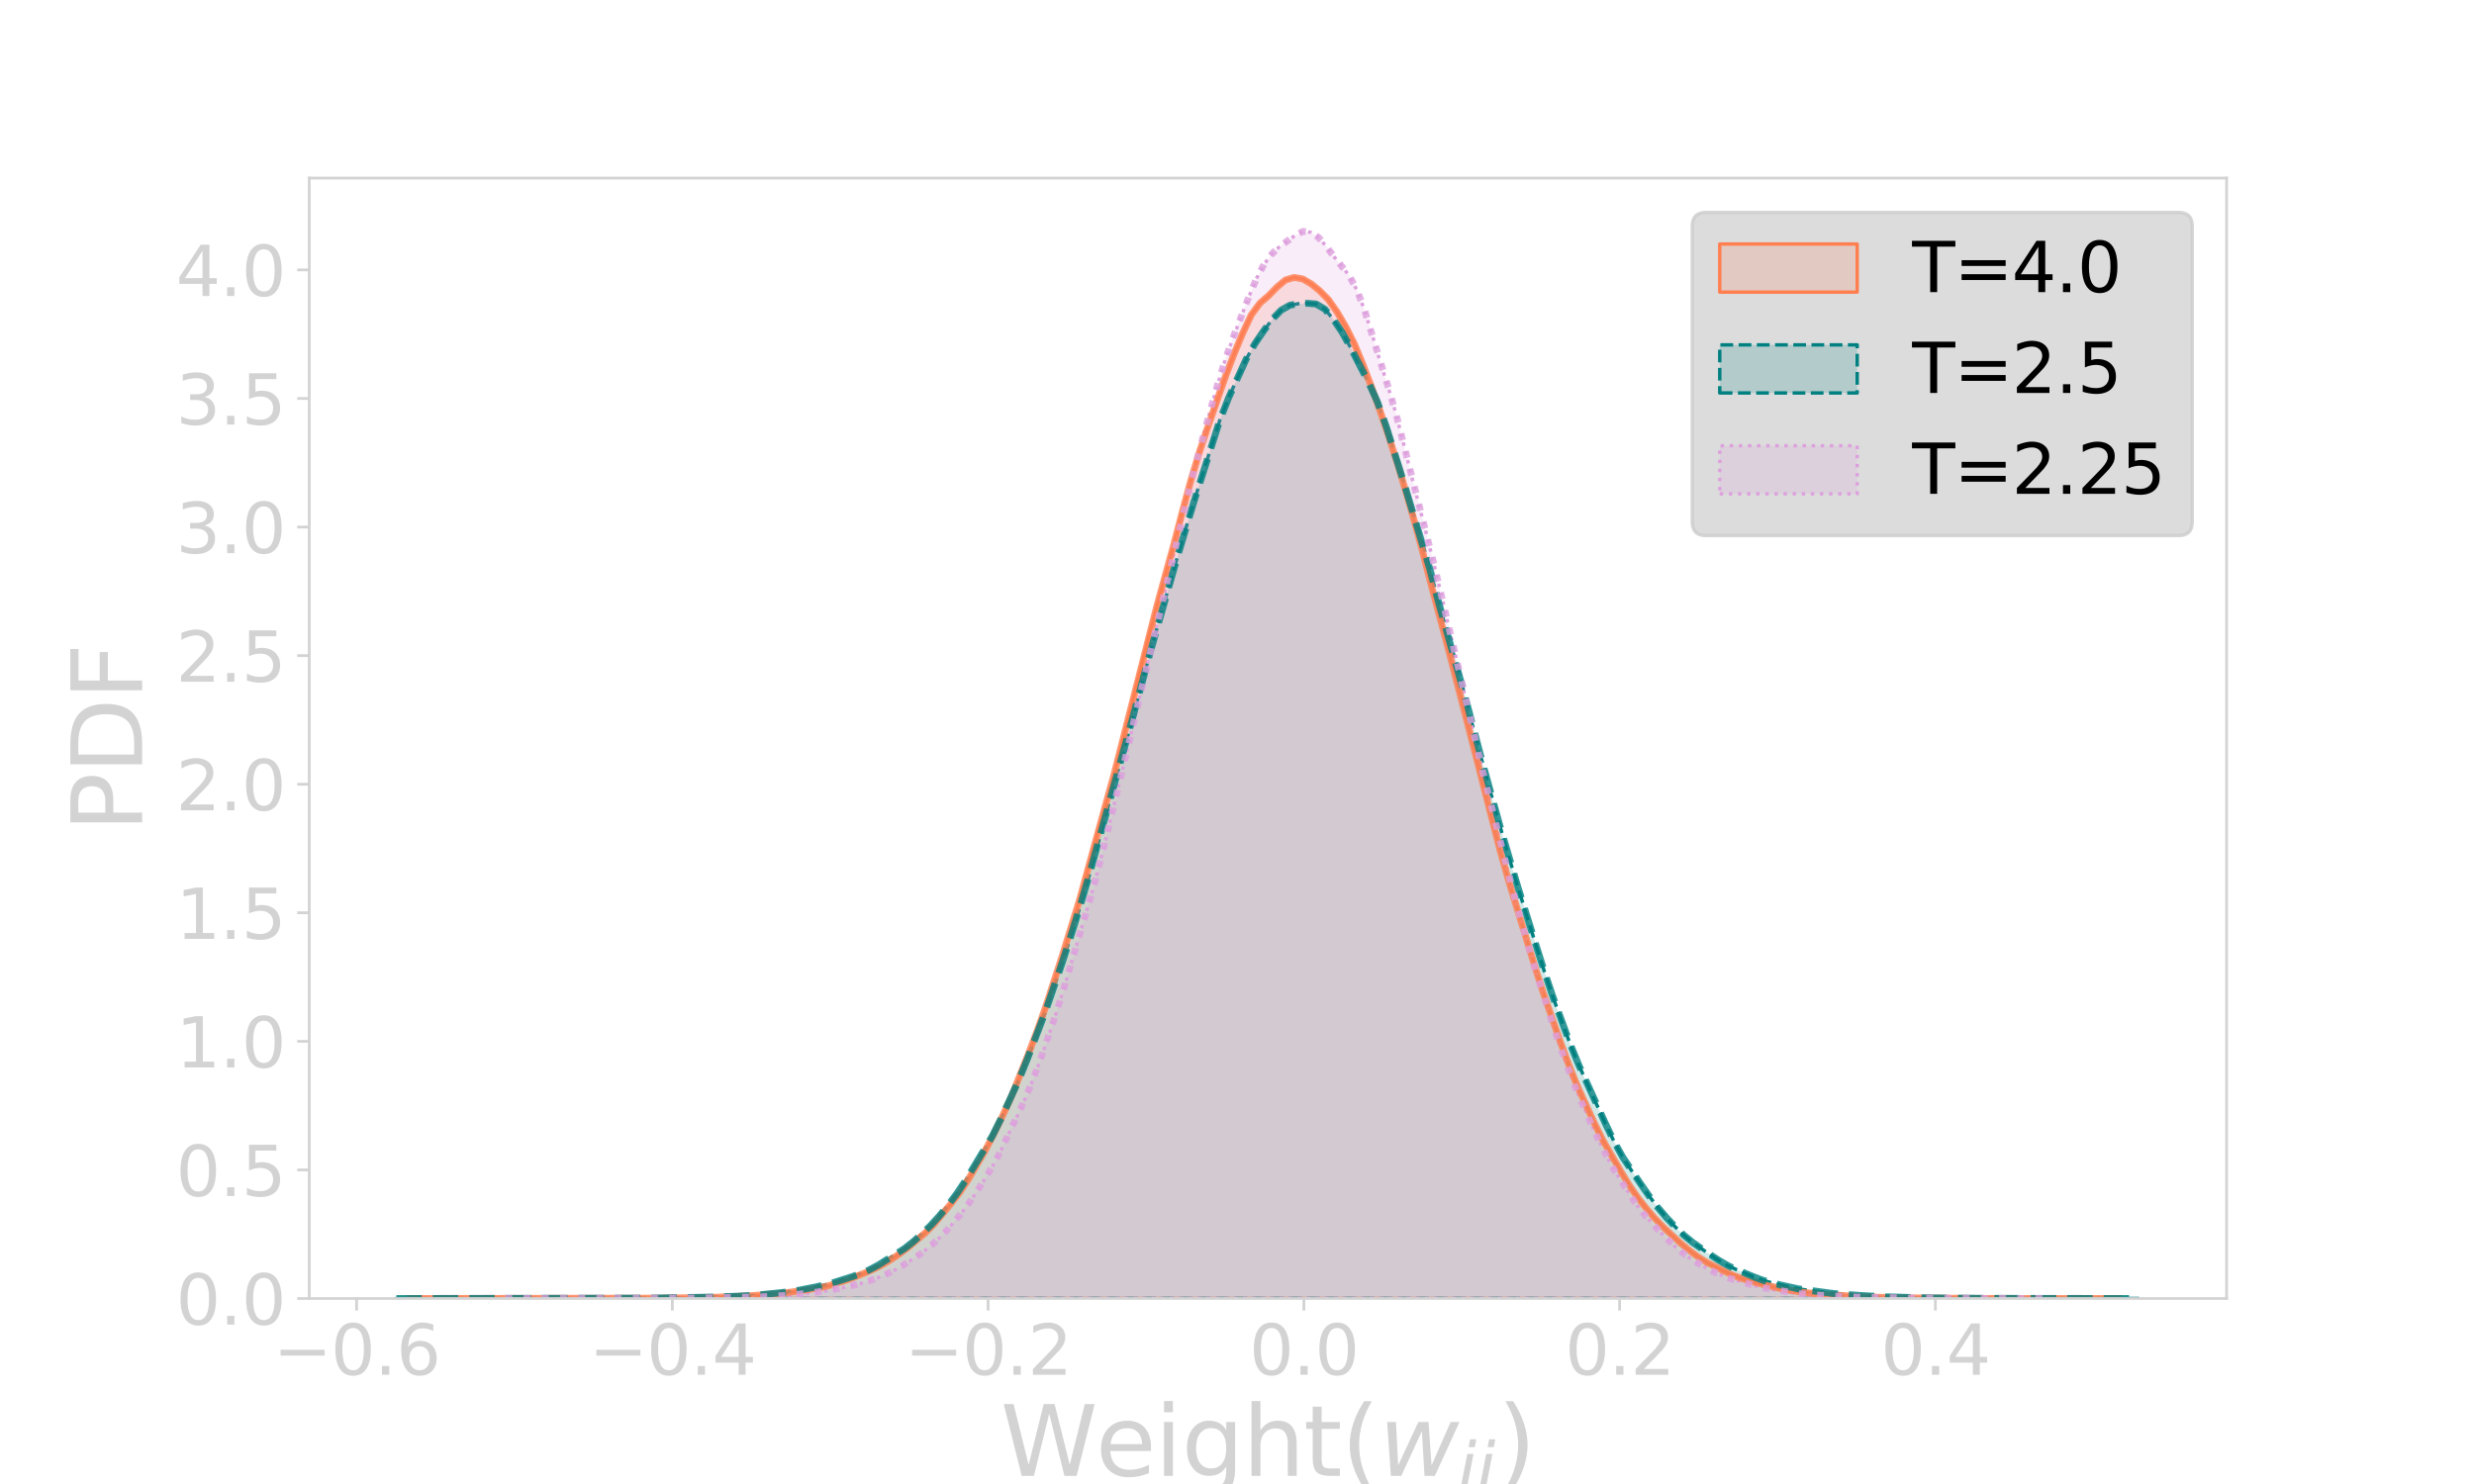 <?xml version="1.0" encoding="utf-8" standalone="no"?>
<!DOCTYPE svg PUBLIC "-//W3C//DTD SVG 1.1//EN"
  "http://www.w3.org/Graphics/SVG/1.1/DTD/svg11.dtd">
<svg xmlns:xlink="http://www.w3.org/1999/xlink" width="720pt" height="432pt" viewBox="0 0 720 432" xmlns="http://www.w3.org/2000/svg" version="1.1">
 <defs>
  <style type="text/css">*{stroke-linejoin: round; stroke-linecap: butt}</style>
 </defs>
 <g id="figure_1">
  <g id="patch_1">
   <path d="M 0 432 
L 720 432 
L 720 0 
L 0 0 
L 0 432 
z
" style="fill: none"/>
  </g>
  <g id="axes_1">
   <g id="patch_2">
    <path d="M 90 378 
L 648 378 
L 648 51.84 
L 90 51.84 
L 90 378 
z
" style="fill: none"/>
   </g>
   <g id="PolyCollection_1">
    <defs>
     <path id="m87f3c0606e" d="M 119.327 -54 
L 119.327 -54 
L 121.825 -54 
L 124.323 -54 
L 126.821 -54 
L 129.32 -54 
L 131.818 -54 
L 134.316 -54 
L 136.814 -54 
L 139.312 -54 
L 141.811 -54 
L 144.309 -54 
L 146.807 -54 
L 149.305 -54 
L 151.804 -54 
L 154.302 -54 
L 156.8 -54 
L 159.298 -54 
L 161.796 -54 
L 164.295 -54 
L 166.793 -54 
L 169.291 -54 
L 171.789 -54 
L 174.287 -54 
L 176.786 -54 
L 179.284 -54 
L 181.782 -54 
L 184.28 -54 
L 186.778 -54 
L 189.277 -54 
L 191.775 -54 
L 194.273 -54 
L 196.771 -54 
L 199.27 -54 
L 201.768 -54 
L 204.266 -54 
L 206.764 -54 
L 209.262 -54 
L 211.761 -54 
L 214.259 -54 
L 216.757 -54 
L 219.255 -54 
L 221.753 -54 
L 224.252 -54 
L 226.75 -54 
L 229.248 -54 
L 231.746 -54 
L 234.245 -54 
L 236.743 -54 
L 239.241 -54 
L 241.739 -54 
L 244.237 -54 
L 246.736 -54 
L 249.234 -54 
L 251.732 -54 
L 254.23 -54 
L 256.728 -54 
L 259.227 -54 
L 261.725 -54 
L 264.223 -54 
L 266.721 -54 
L 269.22 -54 
L 271.718 -54 
L 274.216 -54 
L 276.714 -54 
L 279.212 -54 
L 281.711 -54 
L 284.209 -54 
L 286.707 -54 
L 289.205 -54 
L 291.703 -54 
L 294.202 -54 
L 296.7 -54 
L 299.198 -54 
L 301.696 -54 
L 304.194 -54 
L 306.693 -54 
L 309.191 -54 
L 311.689 -54 
L 314.187 -54 
L 316.686 -54 
L 319.184 -54 
L 321.682 -54 
L 324.18 -54 
L 326.678 -54 
L 329.177 -54 
L 331.675 -54 
L 334.173 -54 
L 336.671 -54 
L 339.169 -54 
L 341.668 -54 
L 344.166 -54 
L 346.664 -54 
L 349.162 -54 
L 351.661 -54 
L 354.159 -54 
L 356.657 -54 
L 359.155 -54 
L 361.653 -54 
L 364.152 -54 
L 366.65 -54 
L 369.148 -54 
L 371.646 -54 
L 374.144 -54 
L 376.643 -54 
L 379.141 -54 
L 381.639 -54 
L 384.137 -54 
L 386.636 -54 
L 389.134 -54 
L 391.632 -54 
L 394.13 -54 
L 396.628 -54 
L 399.127 -54 
L 401.625 -54 
L 404.123 -54 
L 406.621 -54 
L 409.119 -54 
L 411.618 -54 
L 414.116 -54 
L 416.614 -54 
L 419.112 -54 
L 421.61 -54 
L 424.109 -54 
L 426.607 -54 
L 429.105 -54 
L 431.603 -54 
L 434.102 -54 
L 436.6 -54 
L 439.098 -54 
L 441.596 -54 
L 444.094 -54 
L 446.593 -54 
L 449.091 -54 
L 451.589 -54 
L 454.087 -54 
L 456.585 -54 
L 459.084 -54 
L 461.582 -54 
L 464.08 -54 
L 466.578 -54 
L 469.077 -54 
L 471.575 -54 
L 474.073 -54 
L 476.571 -54 
L 479.069 -54 
L 481.568 -54 
L 484.066 -54 
L 486.564 -54 
L 489.062 -54 
L 491.56 -54 
L 494.059 -54 
L 496.557 -54 
L 499.055 -54 
L 501.553 -54 
L 504.052 -54 
L 506.55 -54 
L 509.048 -54 
L 511.546 -54 
L 514.044 -54 
L 516.543 -54 
L 519.041 -54 
L 521.539 -54 
L 524.037 -54 
L 526.535 -54 
L 529.034 -54 
L 531.532 -54 
L 534.03 -54 
L 536.528 -54 
L 539.026 -54 
L 541.525 -54 
L 544.023 -54 
L 546.521 -54 
L 549.019 -54 
L 551.518 -54 
L 554.016 -54 
L 556.514 -54 
L 559.012 -54 
L 561.51 -54 
L 564.009 -54 
L 566.507 -54 
L 569.005 -54 
L 571.503 -54 
L 574.001 -54 
L 576.5 -54 
L 578.998 -54 
L 581.496 -54 
L 583.994 -54 
L 586.493 -54 
L 588.991 -54 
L 591.489 -54 
L 593.987 -54 
L 596.485 -54 
L 598.984 -54 
L 601.482 -54 
L 603.98 -54 
L 606.478 -54 
L 608.976 -54 
L 611.475 -54 
L 613.973 -54 
L 616.471 -54 
L 616.471 -54 
L 616.471 -54 
L 613.973 -54 
L 611.475 -54.001 
L 608.976 -54.002 
L 606.478 -54.002 
L 603.98 -54.002 
L 601.482 -54.002 
L 598.984 -54.005 
L 596.485 -54.007 
L 593.987 -54.008 
L 591.489 -54.011 
L 588.991 -54.012 
L 586.493 -54.012 
L 583.994 -54.013 
L 581.496 -54.013 
L 578.998 -54.015 
L 576.5 -54.022 
L 574.001 -54.029 
L 571.503 -54.036 
L 569.005 -54.053 
L 566.507 -54.077 
L 564.009 -54.09 
L 561.51 -54.094 
L 559.012 -54.116 
L 556.514 -54.159 
L 554.016 -54.194 
L 551.518 -54.224 
L 549.019 -54.286 
L 546.521 -54.362 
L 544.023 -54.442 
L 541.525 -54.542 
L 539.026 -54.653 
L 536.528 -54.8 
L 534.03 -54.976 
L 531.532 -55.159 
L 529.034 -55.337 
L 526.535 -55.578 
L 524.037 -55.886 
L 521.539 -56.245 
L 519.041 -56.684 
L 516.543 -57.244 
L 514.044 -57.868 
L 511.546 -58.475 
L 509.048 -59.158 
L 506.55 -59.937 
L 504.052 -60.887 
L 501.553 -62.066 
L 499.055 -63.286 
L 496.557 -64.607 
L 494.059 -66.198 
L 491.56 -68.085 
L 489.062 -70.138 
L 486.564 -72.386 
L 484.066 -74.787 
L 481.568 -77.386 
L 479.069 -80.286 
L 476.571 -83.468 
L 474.073 -87.119 
L 471.575 -91.233 
L 469.077 -95.46 
L 466.578 -99.889 
L 464.08 -104.886 
L 461.582 -110.245 
L 459.084 -115.798 
L 456.585 -122.013 
L 454.087 -128.803 
L 451.589 -135.939 
L 449.091 -143.129 
L 446.593 -150.941 
L 444.094 -159.139 
L 441.596 -167.239 
L 439.098 -175.474 
L 436.6 -184.299 
L 434.102 -193.756 
L 431.603 -203.726 
L 429.105 -213.584 
L 426.607 -223.34 
L 424.109 -233.038 
L 421.61 -242.657 
L 419.112 -252.117 
L 416.614 -261.34 
L 414.116 -271.038 
L 411.618 -280.253 
L 409.119 -288.977 
L 406.621 -297.286 
L 404.123 -305.056 
L 401.625 -312.411 
L 399.127 -319.405 
L 396.628 -325.949 
L 394.13 -331.948 
L 391.632 -336.89 
L 389.134 -341.165 
L 386.636 -344.738 
L 384.137 -347.283 
L 381.639 -349.336 
L 379.141 -350.794 
L 376.643 -351.245 
L 374.144 -350.51 
L 371.646 -348.43 
L 369.148 -345.881 
L 366.65 -343.724 
L 364.152 -340.321 
L 361.653 -334.989 
L 359.155 -328.993 
L 356.657 -322.456 
L 354.159 -315.295 
L 351.661 -308.181 
L 349.162 -300.702 
L 346.664 -292.484 
L 344.166 -283.314 
L 341.668 -273.691 
L 339.169 -264.595 
L 336.671 -255.532 
L 334.173 -246.109 
L 331.675 -236.192 
L 329.177 -226.227 
L 326.678 -216.269 
L 324.18 -206.409 
L 321.682 -197.404 
L 319.184 -188.675 
L 316.686 -179.318 
L 314.187 -170.087 
L 311.689 -161.794 
L 309.191 -153.868 
L 306.693 -146.074 
L 304.194 -138.534 
L 301.696 -131.486 
L 299.198 -124.954 
L 296.7 -118.566 
L 294.202 -112.431 
L 291.703 -106.987 
L 289.205 -101.838 
L 286.707 -97.049 
L 284.209 -92.733 
L 281.711 -88.494 
L 279.212 -84.752 
L 276.714 -81.561 
L 274.216 -78.453 
L 271.718 -75.511 
L 269.22 -73.045 
L 266.721 -70.88 
L 264.223 -68.824 
L 261.725 -66.964 
L 259.227 -65.276 
L 256.728 -63.781 
L 254.23 -62.526 
L 251.732 -61.443 
L 249.234 -60.406 
L 246.736 -59.479 
L 244.237 -58.632 
L 241.739 -57.87 
L 239.241 -57.269 
L 236.743 -56.817 
L 234.245 -56.416 
L 231.746 -56.034 
L 229.248 -55.703 
L 226.75 -55.4 
L 224.252 -55.172 
L 221.753 -55.007 
L 219.255 -54.851 
L 216.757 -54.705 
L 214.259 -54.586 
L 211.761 -54.483 
L 209.262 -54.393 
L 206.764 -54.322 
L 204.266 -54.263 
L 201.768 -54.215 
L 199.27 -54.18 
L 196.771 -54.152 
L 194.273 -54.125 
L 191.775 -54.101 
L 189.277 -54.081 
L 186.778 -54.062 
L 184.28 -54.048 
L 181.782 -54.037 
L 179.284 -54.026 
L 176.786 -54.019 
L 174.287 -54.014 
L 171.789 -54.011 
L 169.291 -54.011 
L 166.793 -54.01 
L 164.295 -54.009 
L 161.796 -54.009 
L 159.298 -54.005 
L 156.8 -54.003 
L 154.302 -54.003 
L 151.804 -54.002 
L 149.305 -54.001 
L 146.807 -54.003 
L 144.309 -54.005 
L 141.811 -54.004 
L 139.312 -54.002 
L 136.814 -54 
L 134.316 -54 
L 131.818 -54 
L 129.32 -54.001 
L 126.821 -54.002 
L 124.323 -54.001 
L 121.825 -54 
L 119.327 -54 
z
" style="stroke: #ff7f50"/>
    </defs>
    <g clip-path="url(#p838602faa3)">
     <use xlink:href="#m87f3c0606e" x="0" y="432" style="fill: #ff7f50; fill-opacity: 0.18; stroke: #ff7f50"/>
    </g>
   </g>
   <g id="PolyCollection_2">
    <path d="M 115.364 378 
L 115.364 378 
L 117.913 378 
L 120.462 378 
L 123.011 378 
L 125.56 378 
L 128.109 378 
L 130.658 378 
L 133.207 378 
L 135.757 378 
L 138.306 378 
L 140.855 378 
L 143.404 378 
L 145.953 378 
L 148.502 378 
L 151.051 378 
L 153.6 378 
L 156.149 378 
L 158.698 378 
L 161.248 378 
L 163.797 378 
L 166.346 378 
L 168.895 378 
L 171.444 378 
L 173.993 378 
L 176.542 378 
L 179.091 378 
L 181.64 378 
L 184.19 378 
L 186.739 378 
L 189.288 378 
L 191.837 378 
L 194.386 378 
L 196.935 378 
L 199.484 378 
L 202.033 378 
L 204.582 378 
L 207.132 378 
L 209.681 378 
L 212.23 378 
L 214.779 378 
L 217.328 378 
L 219.877 378 
L 222.426 378 
L 224.975 378 
L 227.524 378 
L 230.074 378 
L 232.623 378 
L 235.172 378 
L 237.721 378 
L 240.27 378 
L 242.819 378 
L 245.368 378 
L 247.917 378 
L 250.466 378 
L 253.016 378 
L 255.565 378 
L 258.114 378 
L 260.663 378 
L 263.212 378 
L 265.761 378 
L 268.31 378 
L 270.859 378 
L 273.408 378 
L 275.958 378 
L 278.507 378 
L 281.056 378 
L 283.605 378 
L 286.154 378 
L 288.703 378 
L 291.252 378 
L 293.801 378 
L 296.35 378 
L 298.899 378 
L 301.449 378 
L 303.998 378 
L 306.547 378 
L 309.096 378 
L 311.645 378 
L 314.194 378 
L 316.743 378 
L 319.292 378 
L 321.841 378 
L 324.391 378 
L 326.94 378 
L 329.489 378 
L 332.038 378 
L 334.587 378 
L 337.136 378 
L 339.685 378 
L 342.234 378 
L 344.783 378 
L 347.333 378 
L 349.882 378 
L 352.431 378 
L 354.98 378 
L 357.529 378 
L 360.078 378 
L 362.627 378 
L 365.176 378 
L 367.725 378 
L 370.275 378 
L 372.824 378 
L 375.373 378 
L 377.922 378 
L 380.471 378 
L 383.02 378 
L 385.569 378 
L 388.118 378 
L 390.667 378 
L 393.217 378 
L 395.766 378 
L 398.315 378 
L 400.864 378 
L 403.413 378 
L 405.962 378 
L 408.511 378 
L 411.06 378 
L 413.609 378 
L 416.159 378 
L 418.708 378 
L 421.257 378 
L 423.806 378 
L 426.355 378 
L 428.904 378 
L 431.453 378 
L 434.002 378 
L 436.551 378 
L 439.101 378 
L 441.65 378 
L 444.199 378 
L 446.748 378 
L 449.297 378 
L 451.846 378 
L 454.395 378 
L 456.944 378 
L 459.493 378 
L 462.042 378 
L 464.592 378 
L 467.141 378 
L 469.69 378 
L 472.239 378 
L 474.788 378 
L 477.337 378 
L 479.886 378 
L 482.435 378 
L 484.984 378 
L 487.534 378 
L 490.083 378 
L 492.632 378 
L 495.181 378 
L 497.73 378 
L 500.279 378 
L 502.828 378 
L 505.377 378 
L 507.926 378 
L 510.476 378 
L 513.025 378 
L 515.574 378 
L 518.123 378 
L 520.672 378 
L 523.221 378 
L 525.77 378 
L 528.319 378 
L 530.868 378 
L 533.418 378 
L 535.967 378 
L 538.516 378 
L 541.065 378 
L 543.614 378 
L 546.163 378 
L 548.712 378 
L 551.261 378 
L 553.81 378 
L 556.36 378 
L 558.909 378 
L 561.458 378 
L 564.007 378 
L 566.556 378 
L 569.105 378 
L 571.654 378 
L 574.203 378 
L 576.752 378 
L 579.302 378 
L 581.851 378 
L 584.4 378 
L 586.949 378 
L 589.498 378 
L 592.047 378 
L 594.596 378 
L 597.145 378 
L 599.694 378 
L 602.243 378 
L 604.793 378 
L 607.342 378 
L 609.891 378 
L 612.44 378 
L 614.989 378 
L 617.538 378 
L 620.087 378 
L 622.636 378 
L 622.636 378 
L 622.636 378 
L 620.087 378 
L 617.538 377.998 
L 614.989 377.994 
L 612.44 377.994 
L 609.891 377.996 
L 607.342 377.997 
L 604.793 377.997 
L 602.243 377.996 
L 599.694 377.994 
L 597.145 377.989 
L 594.596 377.987 
L 592.047 377.984 
L 589.498 377.982 
L 586.949 377.981 
L 584.4 377.979 
L 581.851 377.968 
L 579.302 377.952 
L 576.752 377.942 
L 574.203 377.938 
L 571.654 377.921 
L 569.105 377.888 
L 566.556 377.87 
L 564.007 377.859 
L 561.458 377.823 
L 558.909 377.77 
L 556.36 377.719 
L 553.81 377.658 
L 551.261 377.591 
L 548.712 377.508 
L 546.163 377.406 
L 543.614 377.267 
L 541.065 377.099 
L 538.516 376.932 
L 535.967 376.749 
L 533.418 376.527 
L 530.868 376.198 
L 528.319 375.846 
L 525.77 375.548 
L 523.221 375.165 
L 520.672 374.643 
L 518.123 374.039 
L 515.574 373.419 
L 513.025 372.685 
L 510.476 371.729 
L 507.926 370.675 
L 505.377 369.607 
L 502.828 368.404 
L 500.279 366.928 
L 497.73 365.264 
L 495.181 363.506 
L 492.632 361.695 
L 490.083 359.615 
L 487.534 357.141 
L 484.984 354.459 
L 482.435 351.468 
L 479.886 348.093 
L 477.337 344.438 
L 474.788 340.721 
L 472.239 336.811 
L 469.69 332.226 
L 467.141 326.887 
L 464.592 321.348 
L 462.042 315.752 
L 459.493 310.086 
L 456.944 303.873 
L 454.395 296.996 
L 451.846 289.932 
L 449.297 282.321 
L 446.748 274.277 
L 444.199 266.19 
L 441.65 257.892 
L 439.101 249.407 
L 436.551 240.535 
L 434.002 231.395 
L 431.453 222.04 
L 428.904 212.558 
L 426.355 202.653 
L 423.806 192.998 
L 421.257 184.44 
L 418.708 175.48 
L 416.159 165.78 
L 413.609 156.797 
L 411.06 148.7 
L 408.511 140.346 
L 405.962 132.146 
L 403.413 124.094 
L 400.864 116.981 
L 398.315 111.398 
L 395.766 106.549 
L 393.217 101.486 
L 390.667 96.856 
L 388.118 93.06 
L 385.569 90.008 
L 383.02 88.493 
L 380.471 88.296 
L 377.922 88.401 
L 375.373 88.856 
L 372.824 90.307 
L 370.275 92.925 
L 367.725 96.366 
L 365.176 100.099 
L 362.627 104.641 
L 360.078 110.141 
L 357.529 115.872 
L 354.98 122.37 
L 352.431 130.282 
L 349.882 138.384 
L 347.333 146.471 
L 344.783 154.874 
L 342.234 163.564 
L 339.685 172.435 
L 337.136 181.396 
L 334.587 190.452 
L 332.038 199.981 
L 329.489 209.514 
L 326.94 218.71 
L 324.391 227.799 
L 321.841 237.04 
L 319.292 246.482 
L 316.743 255.633 
L 314.194 264.27 
L 311.645 272.495 
L 309.096 280.349 
L 306.547 287.867 
L 303.998 295.164 
L 301.449 301.826 
L 298.899 308.492 
L 296.35 314.76 
L 293.801 320.396 
L 291.252 325.783 
L 288.703 330.878 
L 286.154 335.238 
L 283.605 339.361 
L 281.056 343.572 
L 278.507 347.379 
L 275.958 350.784 
L 273.408 353.928 
L 270.859 356.71 
L 268.31 359.167 
L 265.761 361.467 
L 263.212 363.469 
L 260.663 365.129 
L 258.114 366.713 
L 255.565 368.284 
L 253.016 369.647 
L 250.466 370.745 
L 247.917 371.67 
L 245.368 372.488 
L 242.819 373.291 
L 240.27 373.979 
L 237.721 374.563 
L 235.172 375.1 
L 232.623 375.573 
L 230.074 375.965 
L 227.524 376.277 
L 224.975 376.545 
L 222.426 376.812 
L 219.877 377.051 
L 217.328 377.216 
L 214.779 377.323 
L 212.23 377.433 
L 209.681 377.526 
L 207.132 377.582 
L 204.582 377.65 
L 202.033 377.723 
L 199.484 377.764 
L 196.935 377.792 
L 194.386 377.831 
L 191.837 377.863 
L 189.288 377.893 
L 186.739 377.911 
L 184.19 377.926 
L 181.64 377.942 
L 179.091 377.957 
L 176.542 377.971 
L 173.993 377.977 
L 171.444 377.983 
L 168.895 377.985 
L 166.346 377.986 
L 163.797 377.988 
L 161.248 377.991 
L 158.698 377.992 
L 156.149 377.992 
L 153.6 377.991 
L 151.051 377.994 
L 148.502 377.999 
L 145.953 378 
L 143.404 377.999 
L 140.855 377.998 
L 138.306 377.999 
L 135.757 378 
L 133.207 378 
L 130.658 377.999 
L 128.109 377.999 
L 125.56 377.999 
L 123.011 377.998 
L 120.462 377.999 
L 117.913 378 
L 115.364 378 
z
" clip-path="url(#p838602faa3)" style="fill: #008080; fill-opacity: 0.18; stroke-dasharray: 3.7,1.6; stroke-dashoffset: 0; stroke: #008080"/>
   </g>
   <g id="PolyCollection_3">
    <path d="M 147.088 378 
L 147.088 378 
L 149.341 378 
L 151.594 378 
L 153.848 378 
L 156.101 378 
L 158.354 378 
L 160.608 378 
L 162.861 378 
L 165.115 378 
L 167.368 378 
L 169.621 378 
L 171.875 378 
L 174.128 378 
L 176.382 378 
L 178.635 378 
L 180.888 378 
L 183.142 378 
L 185.395 378 
L 187.648 378 
L 189.902 378 
L 192.155 378 
L 194.409 378 
L 196.662 378 
L 198.915 378 
L 201.169 378 
L 203.422 378 
L 205.676 378 
L 207.929 378 
L 210.182 378 
L 212.436 378 
L 214.689 378 
L 216.942 378 
L 219.196 378 
L 221.449 378 
L 223.703 378 
L 225.956 378 
L 228.209 378 
L 230.463 378 
L 232.716 378 
L 234.97 378 
L 237.223 378 
L 239.476 378 
L 241.73 378 
L 243.983 378 
L 246.236 378 
L 248.49 378 
L 250.743 378 
L 252.997 378 
L 255.25 378 
L 257.503 378 
L 259.757 378 
L 262.01 378 
L 264.264 378 
L 266.517 378 
L 268.77 378 
L 271.024 378 
L 273.277 378 
L 275.53 378 
L 277.784 378 
L 280.037 378 
L 282.291 378 
L 284.544 378 
L 286.797 378 
L 289.051 378 
L 291.304 378 
L 293.558 378 
L 295.811 378 
L 298.064 378 
L 300.318 378 
L 302.571 378 
L 304.824 378 
L 307.078 378 
L 309.331 378 
L 311.585 378 
L 313.838 378 
L 316.091 378 
L 318.345 378 
L 320.598 378 
L 322.852 378 
L 325.105 378 
L 327.358 378 
L 329.612 378 
L 331.865 378 
L 334.118 378 
L 336.372 378 
L 338.625 378 
L 340.879 378 
L 343.132 378 
L 345.385 378 
L 347.639 378 
L 349.892 378 
L 352.146 378 
L 354.399 378 
L 356.652 378 
L 358.906 378 
L 361.159 378 
L 363.412 378 
L 365.666 378 
L 367.919 378 
L 370.173 378 
L 372.426 378 
L 374.679 378 
L 376.933 378 
L 379.186 378 
L 381.44 378 
L 383.693 378 
L 385.946 378 
L 388.2 378 
L 390.453 378 
L 392.706 378 
L 394.96 378 
L 397.213 378 
L 399.467 378 
L 401.72 378 
L 403.973 378 
L 406.227 378 
L 408.48 378 
L 410.734 378 
L 412.987 378 
L 415.24 378 
L 417.494 378 
L 419.747 378 
L 422 378 
L 424.254 378 
L 426.507 378 
L 428.761 378 
L 431.014 378 
L 433.267 378 
L 435.521 378 
L 437.774 378 
L 440.028 378 
L 442.281 378 
L 444.534 378 
L 446.788 378 
L 449.041 378 
L 451.294 378 
L 453.548 378 
L 455.801 378 
L 458.055 378 
L 460.308 378 
L 462.561 378 
L 464.815 378 
L 467.068 378 
L 469.322 378 
L 471.575 378 
L 473.828 378 
L 476.082 378 
L 478.335 378 
L 480.588 378 
L 482.842 378 
L 485.095 378 
L 487.349 378 
L 489.602 378 
L 491.855 378 
L 494.109 378 
L 496.362 378 
L 498.616 378 
L 500.869 378 
L 503.122 378 
L 505.376 378 
L 507.629 378 
L 509.882 378 
L 512.136 378 
L 514.389 378 
L 516.643 378 
L 518.896 378 
L 521.149 378 
L 523.403 378 
L 525.656 378 
L 527.91 378 
L 530.163 378 
L 532.416 378 
L 534.67 378 
L 536.923 378 
L 539.176 378 
L 541.43 378 
L 543.683 378 
L 545.937 378 
L 548.19 378 
L 550.443 378 
L 552.697 378 
L 554.95 378 
L 557.204 378 
L 559.457 378 
L 561.71 378 
L 563.964 378 
L 566.217 378 
L 568.47 378 
L 570.724 378 
L 572.977 378 
L 575.231 378 
L 577.484 378 
L 579.737 378 
L 581.991 378 
L 584.244 378 
L 586.498 378 
L 588.751 378 
L 591.004 378 
L 593.258 378 
L 595.511 378 
L 595.511 378 
L 595.511 378 
L 593.258 378 
L 591.004 377.998 
L 588.751 377.996 
L 586.498 377.996 
L 584.244 377.997 
L 581.991 377.996 
L 579.737 377.992 
L 577.484 377.989 
L 575.231 377.982 
L 572.977 377.976 
L 570.724 377.972 
L 568.47 377.965 
L 566.217 377.958 
L 563.964 377.952 
L 561.71 377.937 
L 559.457 377.915 
L 557.204 377.894 
L 554.95 377.883 
L 552.697 377.865 
L 550.443 377.828 
L 548.19 377.793 
L 545.937 377.754 
L 543.683 377.697 
L 541.43 377.634 
L 539.176 377.582 
L 536.923 377.503 
L 534.67 377.372 
L 532.416 377.24 
L 530.163 377.106 
L 527.91 376.962 
L 525.656 376.807 
L 523.403 376.568 
L 521.149 376.245 
L 518.896 375.875 
L 516.643 375.521 
L 514.389 375.164 
L 512.136 374.696 
L 509.882 374.068 
L 507.629 373.356 
L 505.376 372.728 
L 503.122 372.068 
L 500.869 371.194 
L 498.616 370.16 
L 496.362 368.981 
L 494.109 367.69 
L 491.855 366.298 
L 489.602 364.662 
L 487.349 362.731 
L 485.095 360.618 
L 482.842 358.314 
L 480.588 355.875 
L 478.335 353.348 
L 476.082 350.446 
L 473.828 346.993 
L 471.575 343.496 
L 469.322 339.835 
L 467.068 335.561 
L 464.815 330.938 
L 462.561 326.055 
L 460.308 320.974 
L 458.055 315.525 
L 455.801 309.599 
L 453.548 303.263 
L 451.294 296.32 
L 449.041 289.319 
L 446.788 282.273 
L 444.534 274.569 
L 442.281 266.535 
L 440.028 258.402 
L 437.774 249.593 
L 435.521 240.557 
L 433.267 231.552 
L 431.014 222.526 
L 428.761 213.226 
L 426.507 203.304 
L 424.254 193.57 
L 422 184.048 
L 419.747 174.407 
L 417.494 164.963 
L 415.24 155.86 
L 412.987 147.093 
L 410.734 138.359 
L 408.48 129.15 
L 406.227 120.273 
L 403.973 112.625 
L 401.72 105.45 
L 399.467 97.849 
L 397.213 90.569 
L 394.96 84.542 
L 392.706 80.313 
L 390.453 77.433 
L 388.2 74.658 
L 385.946 71.674 
L 383.693 69.101 
L 381.44 67.61 
L 379.186 67.371 
L 376.933 68.511 
L 374.679 70.177 
L 372.426 71.776 
L 370.173 73.887 
L 367.919 76.873 
L 365.666 81.079 
L 363.412 86.501 
L 361.159 92.322 
L 358.906 98.182 
L 356.652 104.478 
L 354.399 111.788 
L 352.146 119.839 
L 349.892 127.916 
L 347.639 136.364 
L 345.385 145.266 
L 343.132 154.573 
L 340.879 164.341 
L 338.625 173.774 
L 336.372 182.93 
L 334.118 192.244 
L 331.865 201.905 
L 329.612 211.672 
L 327.358 221.243 
L 325.105 230.659 
L 322.852 239.947 
L 320.598 249.212 
L 318.345 257.81 
L 316.091 265.687 
L 313.838 273.355 
L 311.585 281.048 
L 309.331 288.662 
L 307.078 295.809 
L 304.824 302.554 
L 302.571 309.035 
L 300.318 315.019 
L 298.064 320.459 
L 295.811 325.333 
L 293.558 330.026 
L 291.304 334.847 
L 289.051 339.16 
L 286.797 342.885 
L 284.544 346.479 
L 282.291 349.831 
L 280.037 352.812 
L 277.784 355.58 
L 275.53 358.153 
L 273.277 360.45 
L 271.024 362.502 
L 268.77 364.335 
L 266.517 365.917 
L 264.264 367.419 
L 262.01 368.832 
L 259.757 370.039 
L 257.503 371.1 
L 255.25 372.027 
L 252.997 372.861 
L 250.743 373.568 
L 248.49 374.148 
L 246.236 374.647 
L 243.983 375.133 
L 241.73 375.564 
L 239.476 375.895 
L 237.223 376.201 
L 234.97 376.479 
L 232.716 376.763 
L 230.463 376.991 
L 228.209 377.137 
L 225.956 377.26 
L 223.703 377.421 
L 221.449 377.546 
L 219.196 377.612 
L 216.942 377.655 
L 214.689 377.691 
L 212.436 377.728 
L 210.182 377.769 
L 207.929 377.813 
L 205.676 377.84 
L 203.422 377.863 
L 201.169 377.897 
L 198.915 377.927 
L 196.662 377.94 
L 194.409 377.952 
L 192.155 377.965 
L 189.902 377.971 
L 187.648 377.977 
L 185.395 377.98 
L 183.142 377.98 
L 180.888 377.98 
L 178.635 377.984 
L 176.382 377.99 
L 174.128 377.993 
L 171.875 377.994 
L 169.621 377.996 
L 167.368 377.999 
L 165.115 378 
L 162.861 378 
L 160.608 378 
L 158.354 378 
L 156.101 377.999 
L 153.848 377.998 
L 151.594 377.999 
L 149.341 378 
L 147.088 378 
z
" clip-path="url(#p838602faa3)" style="fill: #dda0dd; fill-opacity: 0.18; stroke-dasharray: 1,1.65; stroke-dashoffset: 0; stroke: #dda0dd"/>
   </g>
   <g id="matplotlib.axis_1">
    <g id="xtick_1">
     <g id="line2d_1">
      <defs>
       <path id="m89de70c52f" d="M 0 0 
L 0 3.5 
" style="stroke: #d3d3d3; stroke-width: 0.8"/>
      </defs>
      <g>
       <use xlink:href="#m89de70c52f" x="103.777" y="378" style="fill: #d3d3d3; stroke: #d3d3d3; stroke-width: 0.8"/>
      </g>
     </g>
     <g id="text_1">
      <!-- −0.6 -->
      <g style="fill: #d3d3d3" transform="translate(79.495 400.197) scale(0.2 -0.2)">
       <defs>
        <path id="DejaVuSans-2212" d="M 678 2272 
L 4684 2272 
L 4684 1741 
L 678 1741 
L 678 2272 
z
" transform="scale(0.016)"/>
        <path id="DejaVuSans-30" d="M 2034 4250 
Q 1547 4250 1301 3770 
Q 1056 3291 1056 2328 
Q 1056 1369 1301 889 
Q 1547 409 2034 409 
Q 2525 409 2770 889 
Q 3016 1369 3016 2328 
Q 3016 3291 2770 3770 
Q 2525 4250 2034 4250 
z
M 2034 4750 
Q 2819 4750 3233 4129 
Q 3647 3509 3647 2328 
Q 3647 1150 3233 529 
Q 2819 -91 2034 -91 
Q 1250 -91 836 529 
Q 422 1150 422 2328 
Q 422 3509 836 4129 
Q 1250 4750 2034 4750 
z
" transform="scale(0.016)"/>
        <path id="DejaVuSans-2e" d="M 684 794 
L 1344 794 
L 1344 0 
L 684 0 
L 684 794 
z
" transform="scale(0.016)"/>
        <path id="DejaVuSans-36" d="M 2113 2584 
Q 1688 2584 1439 2293 
Q 1191 2003 1191 1497 
Q 1191 994 1439 701 
Q 1688 409 2113 409 
Q 2538 409 2786 701 
Q 3034 994 3034 1497 
Q 3034 2003 2786 2293 
Q 2538 2584 2113 2584 
z
M 3366 4563 
L 3366 3988 
Q 3128 4100 2886 4159 
Q 2644 4219 2406 4219 
Q 1781 4219 1451 3797 
Q 1122 3375 1075 2522 
Q 1259 2794 1537 2939 
Q 1816 3084 2150 3084 
Q 2853 3084 3261 2657 
Q 3669 2231 3669 1497 
Q 3669 778 3244 343 
Q 2819 -91 2113 -91 
Q 1303 -91 875 529 
Q 447 1150 447 2328 
Q 447 3434 972 4092 
Q 1497 4750 2381 4750 
Q 2619 4750 2861 4703 
Q 3103 4656 3366 4563 
z
" transform="scale(0.016)"/>
       </defs>
       <use xlink:href="#DejaVuSans-2212"/>
       <use xlink:href="#DejaVuSans-30" x="83.789"/>
       <use xlink:href="#DejaVuSans-2e" x="147.412"/>
       <use xlink:href="#DejaVuSans-36" x="179.199"/>
      </g>
     </g>
    </g>
    <g id="xtick_2">
     <g id="line2d_2">
      <g>
       <use xlink:href="#m89de70c52f" x="195.671" y="378" style="fill: #d3d3d3; stroke: #d3d3d3; stroke-width: 0.8"/>
      </g>
     </g>
     <g id="text_2">
      <!-- −0.4 -->
      <g style="fill: #d3d3d3" transform="translate(171.388 400.197) scale(0.2 -0.2)">
       <defs>
        <path id="DejaVuSans-34" d="M 2419 4116 
L 825 1625 
L 2419 1625 
L 2419 4116 
z
M 2253 4666 
L 3047 4666 
L 3047 1625 
L 3713 1625 
L 3713 1100 
L 3047 1100 
L 3047 0 
L 2419 0 
L 2419 1100 
L 313 1100 
L 313 1709 
L 2253 4666 
z
" transform="scale(0.016)"/>
       </defs>
       <use xlink:href="#DejaVuSans-2212"/>
       <use xlink:href="#DejaVuSans-30" x="83.789"/>
       <use xlink:href="#DejaVuSans-2e" x="147.412"/>
       <use xlink:href="#DejaVuSans-34" x="179.199"/>
      </g>
     </g>
    </g>
    <g id="xtick_3">
     <g id="line2d_3">
      <g>
       <use xlink:href="#m89de70c52f" x="287.564" y="378" style="fill: #d3d3d3; stroke: #d3d3d3; stroke-width: 0.8"/>
      </g>
     </g>
     <g id="text_3">
      <!-- −0.2 -->
      <g style="fill: #d3d3d3" transform="translate(263.281 400.197) scale(0.2 -0.2)">
       <defs>
        <path id="DejaVuSans-32" d="M 1228 531 
L 3431 531 
L 3431 0 
L 469 0 
L 469 531 
Q 828 903 1448 1529 
Q 2069 2156 2228 2338 
Q 2531 2678 2651 2914 
Q 2772 3150 2772 3378 
Q 2772 3750 2511 3984 
Q 2250 4219 1831 4219 
Q 1534 4219 1204 4116 
Q 875 4013 500 3803 
L 500 4441 
Q 881 4594 1212 4672 
Q 1544 4750 1819 4750 
Q 2544 4750 2975 4387 
Q 3406 4025 3406 3419 
Q 3406 3131 3298 2873 
Q 3191 2616 2906 2266 
Q 2828 2175 2409 1742 
Q 1991 1309 1228 531 
z
" transform="scale(0.016)"/>
       </defs>
       <use xlink:href="#DejaVuSans-2212"/>
       <use xlink:href="#DejaVuSans-30" x="83.789"/>
       <use xlink:href="#DejaVuSans-2e" x="147.412"/>
       <use xlink:href="#DejaVuSans-32" x="179.199"/>
      </g>
     </g>
    </g>
    <g id="xtick_4">
     <g id="line2d_4">
      <g>
       <use xlink:href="#m89de70c52f" x="379.457" y="378" style="fill: #d3d3d3; stroke: #d3d3d3; stroke-width: 0.8"/>
      </g>
     </g>
     <g id="text_4">
      <!-- 0.0 -->
      <g style="fill: #d3d3d3" transform="translate(363.554 400.197) scale(0.2 -0.2)">
       <use xlink:href="#DejaVuSans-30"/>
       <use xlink:href="#DejaVuSans-2e" x="63.623"/>
       <use xlink:href="#DejaVuSans-30" x="95.41"/>
      </g>
     </g>
    </g>
    <g id="xtick_5">
     <g id="line2d_5">
      <g>
       <use xlink:href="#m89de70c52f" x="471.351" y="378" style="fill: #d3d3d3; stroke: #d3d3d3; stroke-width: 0.8"/>
      </g>
     </g>
     <g id="text_5">
      <!-- 0.2 -->
      <g style="fill: #d3d3d3" transform="translate(455.447 400.197) scale(0.2 -0.2)">
       <use xlink:href="#DejaVuSans-30"/>
       <use xlink:href="#DejaVuSans-2e" x="63.623"/>
       <use xlink:href="#DejaVuSans-32" x="95.41"/>
      </g>
     </g>
    </g>
    <g id="xtick_6">
     <g id="line2d_6">
      <g>
       <use xlink:href="#m89de70c52f" x="563.244" y="378" style="fill: #d3d3d3; stroke: #d3d3d3; stroke-width: 0.8"/>
      </g>
     </g>
     <g id="text_6">
      <!-- 0.4 -->
      <g style="fill: #d3d3d3" transform="translate(547.341 400.197) scale(0.2 -0.2)">
       <use xlink:href="#DejaVuSans-30"/>
       <use xlink:href="#DejaVuSans-2e" x="63.623"/>
       <use xlink:href="#DejaVuSans-34" x="95.41"/>
      </g>
     </g>
    </g>
    <g id="text_7">
     <!-- Weight($w_{ij}$) -->
     <g style="fill: #d3d3d3" transform="translate(291.16 429.636) scale(0.28 -0.28)">
      <defs>
       <path id="DejaVuSans-57" d="M 213 4666 
L 850 4666 
L 1831 722 
L 2809 4666 
L 3519 4666 
L 4500 722 
L 5478 4666 
L 6119 4666 
L 4947 0 
L 4153 0 
L 3169 4050 
L 2175 0 
L 1381 0 
L 213 4666 
z
" transform="scale(0.016)"/>
       <path id="DejaVuSans-65" d="M 3597 1894 
L 3597 1613 
L 953 1613 
Q 991 1019 1311 708 
Q 1631 397 2203 397 
Q 2534 397 2845 478 
Q 3156 559 3463 722 
L 3463 178 
Q 3153 47 2828 -22 
Q 2503 -91 2169 -91 
Q 1331 -91 842 396 
Q 353 884 353 1716 
Q 353 2575 817 3079 
Q 1281 3584 2069 3584 
Q 2775 3584 3186 3129 
Q 3597 2675 3597 1894 
z
M 3022 2063 
Q 3016 2534 2758 2815 
Q 2500 3097 2075 3097 
Q 1594 3097 1305 2825 
Q 1016 2553 972 2059 
L 3022 2063 
z
" transform="scale(0.016)"/>
       <path id="DejaVuSans-69" d="M 603 3500 
L 1178 3500 
L 1178 0 
L 603 0 
L 603 3500 
z
M 603 4863 
L 1178 4863 
L 1178 4134 
L 603 4134 
L 603 4863 
z
" transform="scale(0.016)"/>
       <path id="DejaVuSans-67" d="M 2906 1791 
Q 2906 2416 2648 2759 
Q 2391 3103 1925 3103 
Q 1463 3103 1205 2759 
Q 947 2416 947 1791 
Q 947 1169 1205 825 
Q 1463 481 1925 481 
Q 2391 481 2648 825 
Q 2906 1169 2906 1791 
z
M 3481 434 
Q 3481 -459 3084 -895 
Q 2688 -1331 1869 -1331 
Q 1566 -1331 1297 -1286 
Q 1028 -1241 775 -1147 
L 775 -588 
Q 1028 -725 1275 -790 
Q 1522 -856 1778 -856 
Q 2344 -856 2625 -561 
Q 2906 -266 2906 331 
L 2906 616 
Q 2728 306 2450 153 
Q 2172 0 1784 0 
Q 1141 0 747 490 
Q 353 981 353 1791 
Q 353 2603 747 3093 
Q 1141 3584 1784 3584 
Q 2172 3584 2450 3431 
Q 2728 3278 2906 2969 
L 2906 3500 
L 3481 3500 
L 3481 434 
z
" transform="scale(0.016)"/>
       <path id="DejaVuSans-68" d="M 3513 2113 
L 3513 0 
L 2938 0 
L 2938 2094 
Q 2938 2591 2744 2837 
Q 2550 3084 2163 3084 
Q 1697 3084 1428 2787 
Q 1159 2491 1159 1978 
L 1159 0 
L 581 0 
L 581 4863 
L 1159 4863 
L 1159 2956 
Q 1366 3272 1645 3428 
Q 1925 3584 2291 3584 
Q 2894 3584 3203 3211 
Q 3513 2838 3513 2113 
z
" transform="scale(0.016)"/>
       <path id="DejaVuSans-74" d="M 1172 4494 
L 1172 3500 
L 2356 3500 
L 2356 3053 
L 1172 3053 
L 1172 1153 
Q 1172 725 1289 603 
Q 1406 481 1766 481 
L 2356 481 
L 2356 0 
L 1766 0 
Q 1100 0 847 248 
Q 594 497 594 1153 
L 594 3053 
L 172 3053 
L 172 3500 
L 594 3500 
L 594 4494 
L 1172 4494 
z
" transform="scale(0.016)"/>
       <path id="DejaVuSans-28" d="M 1984 4856 
Q 1566 4138 1362 3434 
Q 1159 2731 1159 2009 
Q 1159 1288 1364 580 
Q 1569 -128 1984 -844 
L 1484 -844 
Q 1016 -109 783 600 
Q 550 1309 550 2009 
Q 550 2706 781 3412 
Q 1013 4119 1484 4856 
L 1984 4856 
z
" transform="scale(0.016)"/>
       <path id="DejaVuSans-Oblique-77" d="M 544 3500 
L 1113 3500 
L 1259 684 
L 2566 3500 
L 3231 3500 
L 3425 684 
L 4666 3500 
L 5241 3500 
L 3641 0 
L 2969 0 
L 2797 2900 
L 1459 0 
L 781 0 
L 544 3500 
z
" transform="scale(0.016)"/>
       <path id="DejaVuSans-Oblique-69" d="M 1172 4863 
L 1747 4863 
L 1606 4134 
L 1031 4134 
L 1172 4863 
z
M 909 3500 
L 1484 3500 
L 800 0 
L 225 0 
L 909 3500 
z
" transform="scale(0.016)"/>
       <path id="DejaVuSans-Oblique-6a" d="M 928 3500 
L 1503 3500 
L 813 -63 
L 809 -78 
Q 694 -675 544 -897 
Q 403 -1106 132 -1218 
Q -138 -1331 -506 -1331 
L -722 -1331 
L -628 -844 
L -481 -844 
Q -144 -844 -1 -703 
Q 141 -563 238 -63 
L 928 3500 
z
M 1197 4863 
L 1772 4863 
L 1631 4134 
L 1056 4134 
L 1197 4863 
z
" transform="scale(0.016)"/>
       <path id="DejaVuSans-29" d="M 513 4856 
L 1013 4856 
Q 1481 4119 1714 3412 
Q 1947 2706 1947 2009 
Q 1947 1309 1714 600 
Q 1481 -109 1013 -844 
L 513 -844 
Q 928 -128 1133 580 
Q 1338 1288 1338 2009 
Q 1338 2731 1133 3434 
Q 928 4138 513 4856 
z
" transform="scale(0.016)"/>
      </defs>
      <use xlink:href="#DejaVuSans-57" transform="translate(0 0.016)"/>
      <use xlink:href="#DejaVuSans-65" transform="translate(98.877 0.016)"/>
      <use xlink:href="#DejaVuSans-69" transform="translate(160.4 0.016)"/>
      <use xlink:href="#DejaVuSans-67" transform="translate(188.184 0.016)"/>
      <use xlink:href="#DejaVuSans-68" transform="translate(251.66 0.016)"/>
      <use xlink:href="#DejaVuSans-74" transform="translate(315.039 0.016)"/>
      <use xlink:href="#DejaVuSans-28" transform="translate(354.248 0.016)"/>
      <use xlink:href="#DejaVuSans-Oblique-77" transform="translate(393.262 0.016)"/>
      <use xlink:href="#DejaVuSans-Oblique-69" transform="translate(475.049 -16.391) scale(0.7)"/>
      <use xlink:href="#DejaVuSans-Oblique-6a" transform="translate(494.497 -16.391) scale(0.7)"/>
      <use xlink:href="#DejaVuSans-29" transform="translate(516.68 0.016)"/>
     </g>
    </g>
   </g>
   <g id="matplotlib.axis_2">
    <g id="ytick_1">
     <g id="line2d_7">
      <defs>
       <path id="maa0eaebba1" d="M 0 0 
L -3.5 0 
" style="stroke: #d3d3d3; stroke-width: 0.8"/>
      </defs>
      <g>
       <use xlink:href="#maa0eaebba1" x="90" y="378" style="fill: #d3d3d3; stroke: #d3d3d3; stroke-width: 0.8"/>
      </g>
     </g>
     <g id="text_8">
      <!-- 0.0 -->
      <g style="fill: #d3d3d3" transform="translate(51.194 385.598) scale(0.2 -0.2)">
       <use xlink:href="#DejaVuSans-30"/>
       <use xlink:href="#DejaVuSans-2e" x="63.623"/>
       <use xlink:href="#DejaVuSans-30" x="95.41"/>
      </g>
     </g>
    </g>
    <g id="ytick_2">
     <g id="line2d_8">
      <g>
       <use xlink:href="#maa0eaebba1" x="90" y="340.571" style="fill: #d3d3d3; stroke: #d3d3d3; stroke-width: 0.8"/>
      </g>
     </g>
     <g id="text_9">
      <!-- 0.5 -->
      <g style="fill: #d3d3d3" transform="translate(51.194 348.169) scale(0.2 -0.2)">
       <defs>
        <path id="DejaVuSans-35" d="M 691 4666 
L 3169 4666 
L 3169 4134 
L 1269 4134 
L 1269 2991 
Q 1406 3038 1543 3061 
Q 1681 3084 1819 3084 
Q 2600 3084 3056 2656 
Q 3513 2228 3513 1497 
Q 3513 744 3044 326 
Q 2575 -91 1722 -91 
Q 1428 -91 1123 -41 
Q 819 9 494 109 
L 494 744 
Q 775 591 1075 516 
Q 1375 441 1709 441 
Q 2250 441 2565 725 
Q 2881 1009 2881 1497 
Q 2881 1984 2565 2268 
Q 2250 2553 1709 2553 
Q 1456 2553 1204 2497 
Q 953 2441 691 2322 
L 691 4666 
z
" transform="scale(0.016)"/>
       </defs>
       <use xlink:href="#DejaVuSans-30"/>
       <use xlink:href="#DejaVuSans-2e" x="63.623"/>
       <use xlink:href="#DejaVuSans-35" x="95.41"/>
      </g>
     </g>
    </g>
    <g id="ytick_3">
     <g id="line2d_9">
      <g>
       <use xlink:href="#maa0eaebba1" x="90" y="303.141" style="fill: #d3d3d3; stroke: #d3d3d3; stroke-width: 0.8"/>
      </g>
     </g>
     <g id="text_10">
      <!-- 1.0 -->
      <g style="fill: #d3d3d3" transform="translate(51.194 310.739) scale(0.2 -0.2)">
       <defs>
        <path id="DejaVuSans-31" d="M 794 531 
L 1825 531 
L 1825 4091 
L 703 3866 
L 703 4441 
L 1819 4666 
L 2450 4666 
L 2450 531 
L 3481 531 
L 3481 0 
L 794 0 
L 794 531 
z
" transform="scale(0.016)"/>
       </defs>
       <use xlink:href="#DejaVuSans-31"/>
       <use xlink:href="#DejaVuSans-2e" x="63.623"/>
       <use xlink:href="#DejaVuSans-30" x="95.41"/>
      </g>
     </g>
    </g>
    <g id="ytick_4">
     <g id="line2d_10">
      <g>
       <use xlink:href="#maa0eaebba1" x="90" y="265.712" style="fill: #d3d3d3; stroke: #d3d3d3; stroke-width: 0.8"/>
      </g>
     </g>
     <g id="text_11">
      <!-- 1.5 -->
      <g style="fill: #d3d3d3" transform="translate(51.194 273.31) scale(0.2 -0.2)">
       <use xlink:href="#DejaVuSans-31"/>
       <use xlink:href="#DejaVuSans-2e" x="63.623"/>
       <use xlink:href="#DejaVuSans-35" x="95.41"/>
      </g>
     </g>
    </g>
    <g id="ytick_5">
     <g id="line2d_11">
      <g>
       <use xlink:href="#maa0eaebba1" x="90" y="228.282" style="fill: #d3d3d3; stroke: #d3d3d3; stroke-width: 0.8"/>
      </g>
     </g>
     <g id="text_12">
      <!-- 2.0 -->
      <g style="fill: #d3d3d3" transform="translate(51.194 235.881) scale(0.2 -0.2)">
       <use xlink:href="#DejaVuSans-32"/>
       <use xlink:href="#DejaVuSans-2e" x="63.623"/>
       <use xlink:href="#DejaVuSans-30" x="95.41"/>
      </g>
     </g>
    </g>
    <g id="ytick_6">
     <g id="line2d_12">
      <g>
       <use xlink:href="#maa0eaebba1" x="90" y="190.853" style="fill: #d3d3d3; stroke: #d3d3d3; stroke-width: 0.8"/>
      </g>
     </g>
     <g id="text_13">
      <!-- 2.5 -->
      <g style="fill: #d3d3d3" transform="translate(51.194 198.451) scale(0.2 -0.2)">
       <use xlink:href="#DejaVuSans-32"/>
       <use xlink:href="#DejaVuSans-2e" x="63.623"/>
       <use xlink:href="#DejaVuSans-35" x="95.41"/>
      </g>
     </g>
    </g>
    <g id="ytick_7">
     <g id="line2d_13">
      <g>
       <use xlink:href="#maa0eaebba1" x="90" y="153.423" style="fill: #d3d3d3; stroke: #d3d3d3; stroke-width: 0.8"/>
      </g>
     </g>
     <g id="text_14">
      <!-- 3.0 -->
      <g style="fill: #d3d3d3" transform="translate(51.194 161.022) scale(0.2 -0.2)">
       <defs>
        <path id="DejaVuSans-33" d="M 2597 2516 
Q 3050 2419 3304 2112 
Q 3559 1806 3559 1356 
Q 3559 666 3084 287 
Q 2609 -91 1734 -91 
Q 1441 -91 1130 -33 
Q 819 25 488 141 
L 488 750 
Q 750 597 1062 519 
Q 1375 441 1716 441 
Q 2309 441 2620 675 
Q 2931 909 2931 1356 
Q 2931 1769 2642 2001 
Q 2353 2234 1838 2234 
L 1294 2234 
L 1294 2753 
L 1863 2753 
Q 2328 2753 2575 2939 
Q 2822 3125 2822 3475 
Q 2822 3834 2567 4026 
Q 2313 4219 1838 4219 
Q 1578 4219 1281 4162 
Q 984 4106 628 3988 
L 628 4550 
Q 988 4650 1302 4700 
Q 1616 4750 1894 4750 
Q 2613 4750 3031 4423 
Q 3450 4097 3450 3541 
Q 3450 3153 3228 2886 
Q 3006 2619 2597 2516 
z
" transform="scale(0.016)"/>
       </defs>
       <use xlink:href="#DejaVuSans-33"/>
       <use xlink:href="#DejaVuSans-2e" x="63.623"/>
       <use xlink:href="#DejaVuSans-30" x="95.41"/>
      </g>
     </g>
    </g>
    <g id="ytick_8">
     <g id="line2d_14">
      <g>
       <use xlink:href="#maa0eaebba1" x="90" y="115.994" style="fill: #d3d3d3; stroke: #d3d3d3; stroke-width: 0.8"/>
      </g>
     </g>
     <g id="text_15">
      <!-- 3.5 -->
      <g style="fill: #d3d3d3" transform="translate(51.194 123.592) scale(0.2 -0.2)">
       <use xlink:href="#DejaVuSans-33"/>
       <use xlink:href="#DejaVuSans-2e" x="63.623"/>
       <use xlink:href="#DejaVuSans-35" x="95.41"/>
      </g>
     </g>
    </g>
    <g id="ytick_9">
     <g id="line2d_15">
      <g>
       <use xlink:href="#maa0eaebba1" x="90" y="78.564" style="fill: #d3d3d3; stroke: #d3d3d3; stroke-width: 0.8"/>
      </g>
     </g>
     <g id="text_16">
      <!-- 4.0 -->
      <g style="fill: #d3d3d3" transform="translate(51.194 86.163) scale(0.2 -0.2)">
       <use xlink:href="#DejaVuSans-34"/>
       <use xlink:href="#DejaVuSans-2e" x="63.623"/>
       <use xlink:href="#DejaVuSans-30" x="95.41"/>
      </g>
     </g>
    </g>
    <g id="text_17">
     <!-- PDF -->
     <g style="fill: #d3d3d3" transform="translate(41.371 242.194) rotate(-90) scale(0.28 -0.28)">
      <defs>
       <path id="DejaVuSans-50" d="M 1259 4147 
L 1259 2394 
L 2053 2394 
Q 2494 2394 2734 2622 
Q 2975 2850 2975 3272 
Q 2975 3691 2734 3919 
Q 2494 4147 2053 4147 
L 1259 4147 
z
M 628 4666 
L 2053 4666 
Q 2838 4666 3239 4311 
Q 3641 3956 3641 3272 
Q 3641 2581 3239 2228 
Q 2838 1875 2053 1875 
L 1259 1875 
L 1259 0 
L 628 0 
L 628 4666 
z
" transform="scale(0.016)"/>
       <path id="DejaVuSans-44" d="M 1259 4147 
L 1259 519 
L 2022 519 
Q 2988 519 3436 956 
Q 3884 1394 3884 2338 
Q 3884 3275 3436 3711 
Q 2988 4147 2022 4147 
L 1259 4147 
z
M 628 4666 
L 1925 4666 
Q 3281 4666 3915 4102 
Q 4550 3538 4550 2338 
Q 4550 1131 3912 565 
Q 3275 0 1925 0 
L 628 0 
L 628 4666 
z
" transform="scale(0.016)"/>
       <path id="DejaVuSans-46" d="M 628 4666 
L 3309 4666 
L 3309 4134 
L 1259 4134 
L 1259 2759 
L 3109 2759 
L 3109 2228 
L 1259 2228 
L 1259 0 
L 628 0 
L 628 4666 
z
" transform="scale(0.016)"/>
      </defs>
      <use xlink:href="#DejaVuSans-50"/>
      <use xlink:href="#DejaVuSans-44" x="60.303"/>
      <use xlink:href="#DejaVuSans-46" x="137.305"/>
     </g>
    </g>
   </g>
   <g id="line2d_16">
    <path d="M 119.327 378 
L 191.775 377.899 
L 206.764 377.678 
L 216.757 377.295 
L 226.75 376.6 
L 234.245 375.584 
L 239.241 374.731 
L 241.739 374.13 
L 246.736 372.521 
L 251.732 370.557 
L 254.23 369.474 
L 256.728 368.219 
L 259.227 366.724 
L 261.725 365.036 
L 264.223 363.176 
L 269.22 358.955 
L 271.718 356.489 
L 276.714 350.439 
L 279.212 347.248 
L 281.711 343.506 
L 286.707 334.951 
L 289.205 330.162 
L 291.703 325.013 
L 294.202 319.569 
L 299.198 307.046 
L 301.696 300.514 
L 304.194 293.466 
L 309.191 278.132 
L 314.187 261.913 
L 321.682 234.596 
L 324.18 225.591 
L 336.671 176.468 
L 341.668 158.309 
L 344.166 148.686 
L 346.664 139.516 
L 349.162 131.298 
L 351.661 123.819 
L 356.657 109.544 
L 359.155 103.007 
L 361.653 97.011 
L 364.152 91.679 
L 366.65 88.276 
L 369.148 86.119 
L 371.646 83.57 
L 374.144 81.49 
L 376.643 80.755 
L 379.141 81.206 
L 381.639 82.664 
L 384.137 84.717 
L 386.636 87.262 
L 389.134 90.835 
L 391.632 95.11 
L 394.13 100.052 
L 396.628 106.051 
L 399.127 112.595 
L 401.625 119.589 
L 404.123 126.944 
L 406.621 134.714 
L 409.119 143.023 
L 411.618 151.747 
L 414.116 160.962 
L 416.614 170.66 
L 421.61 189.343 
L 429.105 218.416 
L 436.6 247.701 
L 439.098 256.526 
L 446.593 281.059 
L 449.091 288.871 
L 454.087 303.197 
L 456.585 309.987 
L 459.084 316.202 
L 464.08 327.114 
L 466.578 332.111 
L 471.575 340.767 
L 474.073 344.881 
L 476.571 348.532 
L 479.069 351.714 
L 481.568 354.614 
L 484.066 357.213 
L 489.062 361.862 
L 491.56 363.915 
L 494.059 365.802 
L 496.557 367.393 
L 501.553 369.934 
L 504.052 371.113 
L 506.55 372.063 
L 511.546 373.525 
L 519.041 375.316 
L 524.037 376.114 
L 529.034 376.663 
L 541.525 377.458 
L 551.518 377.776 
L 576.5 377.978 
L 616.471 378 
L 616.471 378 
" clip-path="url(#p838602faa3)" style="fill: none; stroke: #ff7f50; stroke-opacity: 0.8; stroke-width: 2; stroke-linecap: square"/>
   </g>
   <g id="line2d_17">
    <path d="M 115.364 378 
L 189.288 377.893 
L 207.132 377.582 
L 214.779 377.323 
L 219.877 377.051 
L 227.524 376.277 
L 232.623 375.573 
L 237.721 374.563 
L 242.819 373.291 
L 247.917 371.67 
L 250.466 370.745 
L 253.016 369.647 
L 255.565 368.284 
L 263.212 363.469 
L 265.761 361.467 
L 268.31 359.167 
L 270.859 356.71 
L 273.408 353.928 
L 275.958 350.784 
L 278.507 347.379 
L 281.056 343.572 
L 288.703 330.878 
L 291.252 325.783 
L 296.35 314.76 
L 298.899 308.492 
L 303.998 295.164 
L 309.096 280.349 
L 311.645 272.495 
L 314.194 264.27 
L 316.743 255.633 
L 329.489 209.514 
L 334.587 190.452 
L 342.234 163.564 
L 347.333 146.471 
L 354.98 122.37 
L 357.529 115.872 
L 362.627 104.641 
L 365.176 100.099 
L 367.725 96.366 
L 370.275 92.925 
L 372.824 90.307 
L 375.373 88.856 
L 377.922 88.401 
L 380.471 88.296 
L 383.02 88.493 
L 385.569 90.008 
L 388.118 93.06 
L 390.667 96.856 
L 393.217 101.486 
L 398.315 111.398 
L 400.864 116.981 
L 403.413 124.094 
L 408.511 140.346 
L 416.159 165.78 
L 418.708 175.48 
L 426.355 202.653 
L 431.453 222.04 
L 436.551 240.535 
L 441.65 257.892 
L 446.748 274.277 
L 449.297 282.321 
L 451.846 289.932 
L 456.944 303.873 
L 459.493 310.086 
L 467.141 326.887 
L 469.69 332.226 
L 472.239 336.811 
L 477.337 344.438 
L 479.886 348.093 
L 482.435 351.468 
L 484.984 354.459 
L 487.534 357.141 
L 490.083 359.615 
L 492.632 361.695 
L 497.73 365.264 
L 500.279 366.928 
L 502.828 368.404 
L 505.377 369.607 
L 510.476 371.729 
L 513.025 372.685 
L 518.123 374.039 
L 523.221 375.165 
L 528.319 375.846 
L 533.418 376.527 
L 541.065 377.099 
L 548.712 377.508 
L 561.458 377.823 
L 576.752 377.942 
L 614.989 377.994 
L 622.636 378 
L 622.636 378 
" clip-path="url(#p838602faa3)" style="fill: none; stroke-dasharray: 7.4,3.2; stroke-dashoffset: 0; stroke: #008080; stroke-opacity: 0.8; stroke-width: 2"/>
   </g>
   <g id="line2d_18">
    <path d="M 147.088 378 
L 201.169 377.897 
L 221.449 377.546 
L 230.463 376.991 
L 237.223 376.201 
L 241.73 375.564 
L 246.236 374.647 
L 250.743 373.568 
L 252.997 372.861 
L 257.503 371.1 
L 259.757 370.039 
L 262.01 368.832 
L 266.517 365.917 
L 268.77 364.335 
L 271.024 362.502 
L 273.277 360.45 
L 275.53 358.153 
L 277.784 355.58 
L 280.037 352.812 
L 282.291 349.831 
L 284.544 346.479 
L 289.051 339.16 
L 291.304 334.847 
L 298.064 320.459 
L 300.318 315.019 
L 302.571 309.035 
L 307.078 295.809 
L 309.331 288.662 
L 316.091 265.687 
L 318.345 257.81 
L 320.598 249.212 
L 327.358 221.243 
L 338.625 173.774 
L 347.639 136.364 
L 352.146 119.839 
L 354.399 111.788 
L 356.652 104.478 
L 358.906 98.182 
L 363.412 86.501 
L 365.666 81.079 
L 367.919 76.873 
L 370.173 73.887 
L 372.426 71.776 
L 376.933 68.511 
L 379.186 67.371 
L 381.44 67.61 
L 383.693 69.101 
L 385.946 71.674 
L 388.2 74.658 
L 392.706 80.313 
L 394.96 84.542 
L 397.213 90.569 
L 403.973 112.625 
L 406.227 120.273 
L 417.494 164.963 
L 424.254 193.57 
L 431.014 222.526 
L 440.028 258.402 
L 444.534 274.569 
L 446.788 282.273 
L 453.548 303.263 
L 455.801 309.599 
L 458.055 315.525 
L 460.308 320.974 
L 464.815 330.938 
L 467.068 335.561 
L 469.322 339.835 
L 473.828 346.993 
L 476.082 350.446 
L 478.335 353.348 
L 482.842 358.314 
L 485.095 360.618 
L 487.349 362.731 
L 489.602 364.662 
L 491.855 366.298 
L 496.362 368.981 
L 498.616 370.16 
L 500.869 371.194 
L 503.122 372.068 
L 512.136 374.696 
L 516.643 375.521 
L 523.403 376.568 
L 527.91 376.962 
L 539.176 377.582 
L 557.204 377.894 
L 579.737 377.992 
L 595.511 378 
L 595.511 378 
" clip-path="url(#p838602faa3)" style="fill: none; stroke-dasharray: 2,3.3; stroke-dashoffset: 0; stroke: #dda0dd; stroke-opacity: 0.8; stroke-width: 2"/>
   </g>
   <g id="patch_3">
    <path d="M 90 378 
L 90 51.84 
" style="fill: none; stroke: #d3d3d3; stroke-width: 0.8; stroke-linejoin: miter; stroke-linecap: square"/>
   </g>
   <g id="patch_4">
    <path d="M 648 378 
L 648 51.84 
" style="fill: none; stroke: #d3d3d3; stroke-width: 0.8; stroke-linejoin: miter; stroke-linecap: square"/>
   </g>
   <g id="patch_5">
    <path d="M 90 378 
L 648 378 
" style="fill: none; stroke: #d3d3d3; stroke-width: 0.8; stroke-linejoin: miter; stroke-linecap: square"/>
   </g>
   <g id="patch_6">
    <path d="M 90 51.84 
L 648 51.84 
" style="fill: none; stroke: #d3d3d3; stroke-width: 0.8; stroke-linejoin: miter; stroke-linecap: square"/>
   </g>
   <g id="legend_1">
    <g id="patch_7">
     <path d="M 496.494 155.909 
L 634 155.909 
Q 638 155.909 638 151.909 
L 638 65.84 
Q 638 61.84 634 61.84 
L 496.494 61.84 
Q 492.494 61.84 492.494 65.84 
L 492.494 151.909 
Q 492.494 155.909 496.494 155.909 
z
" style="fill: #d3d3d3; opacity: 0.8; stroke: #cccccc; stroke-linejoin: miter"/>
    </g>
    <g id="patch_8">
     <path d="M 500.494 85.037 
L 540.494 85.037 
L 540.494 71.037 
L 500.494 71.037 
z
" style="fill: #ff7f50; fill-opacity: 0.18; stroke: #ff7f50; stroke-linejoin: miter"/>
    </g>
    <g id="text_18">
     <!-- T=4.0 -->
     <g transform="translate(556.494 85.037) scale(0.2 -0.2)">
      <defs>
       <path id="DejaVuSans-54" d="M -19 4666 
L 3928 4666 
L 3928 4134 
L 2272 4134 
L 2272 0 
L 1638 0 
L 1638 4134 
L -19 4134 
L -19 4666 
z
" transform="scale(0.016)"/>
       <path id="DejaVuSans-3d" d="M 678 2906 
L 4684 2906 
L 4684 2381 
L 678 2381 
L 678 2906 
z
M 678 1631 
L 4684 1631 
L 4684 1100 
L 678 1100 
L 678 1631 
z
" transform="scale(0.016)"/>
      </defs>
      <use xlink:href="#DejaVuSans-54"/>
      <use xlink:href="#DejaVuSans-3d" x="61.084"/>
      <use xlink:href="#DejaVuSans-34" x="144.873"/>
      <use xlink:href="#DejaVuSans-2e" x="208.496"/>
      <use xlink:href="#DejaVuSans-30" x="240.283"/>
     </g>
    </g>
    <g id="patch_9">
     <path d="M 500.494 114.393 
L 540.494 114.393 
L 540.494 100.393 
L 500.494 100.393 
z
" style="fill: #008080; fill-opacity: 0.18; stroke-dasharray: 3.7,1.6; stroke-dashoffset: 0; stroke: #008080; stroke-linejoin: miter"/>
    </g>
    <g id="text_19">
     <!-- T=2.5 -->
     <g transform="translate(556.494 114.393) scale(0.2 -0.2)">
      <use xlink:href="#DejaVuSans-54"/>
      <use xlink:href="#DejaVuSans-3d" x="61.084"/>
      <use xlink:href="#DejaVuSans-32" x="144.873"/>
      <use xlink:href="#DejaVuSans-2e" x="208.496"/>
      <use xlink:href="#DejaVuSans-35" x="240.283"/>
     </g>
    </g>
    <g id="patch_10">
     <path d="M 500.494 143.749 
L 540.494 143.749 
L 540.494 129.749 
L 500.494 129.749 
z
" style="fill: #dda0dd; fill-opacity: 0.18; stroke-dasharray: 1,1.65; stroke-dashoffset: 0; stroke: #dda0dd; stroke-linejoin: miter"/>
    </g>
    <g id="text_20">
     <!-- T=2.25 -->
     <g transform="translate(556.494 143.749) scale(0.2 -0.2)">
      <use xlink:href="#DejaVuSans-54"/>
      <use xlink:href="#DejaVuSans-3d" x="61.084"/>
      <use xlink:href="#DejaVuSans-32" x="144.873"/>
      <use xlink:href="#DejaVuSans-2e" x="208.496"/>
      <use xlink:href="#DejaVuSans-32" x="240.283"/>
      <use xlink:href="#DejaVuSans-35" x="303.906"/>
     </g>
    </g>
   </g>
  </g>
 </g>
 <defs>
  <clipPath id="p838602faa3">
   <rect x="90" y="51.84" width="558" height="326.16"/>
  </clipPath>
 </defs>
</svg>
